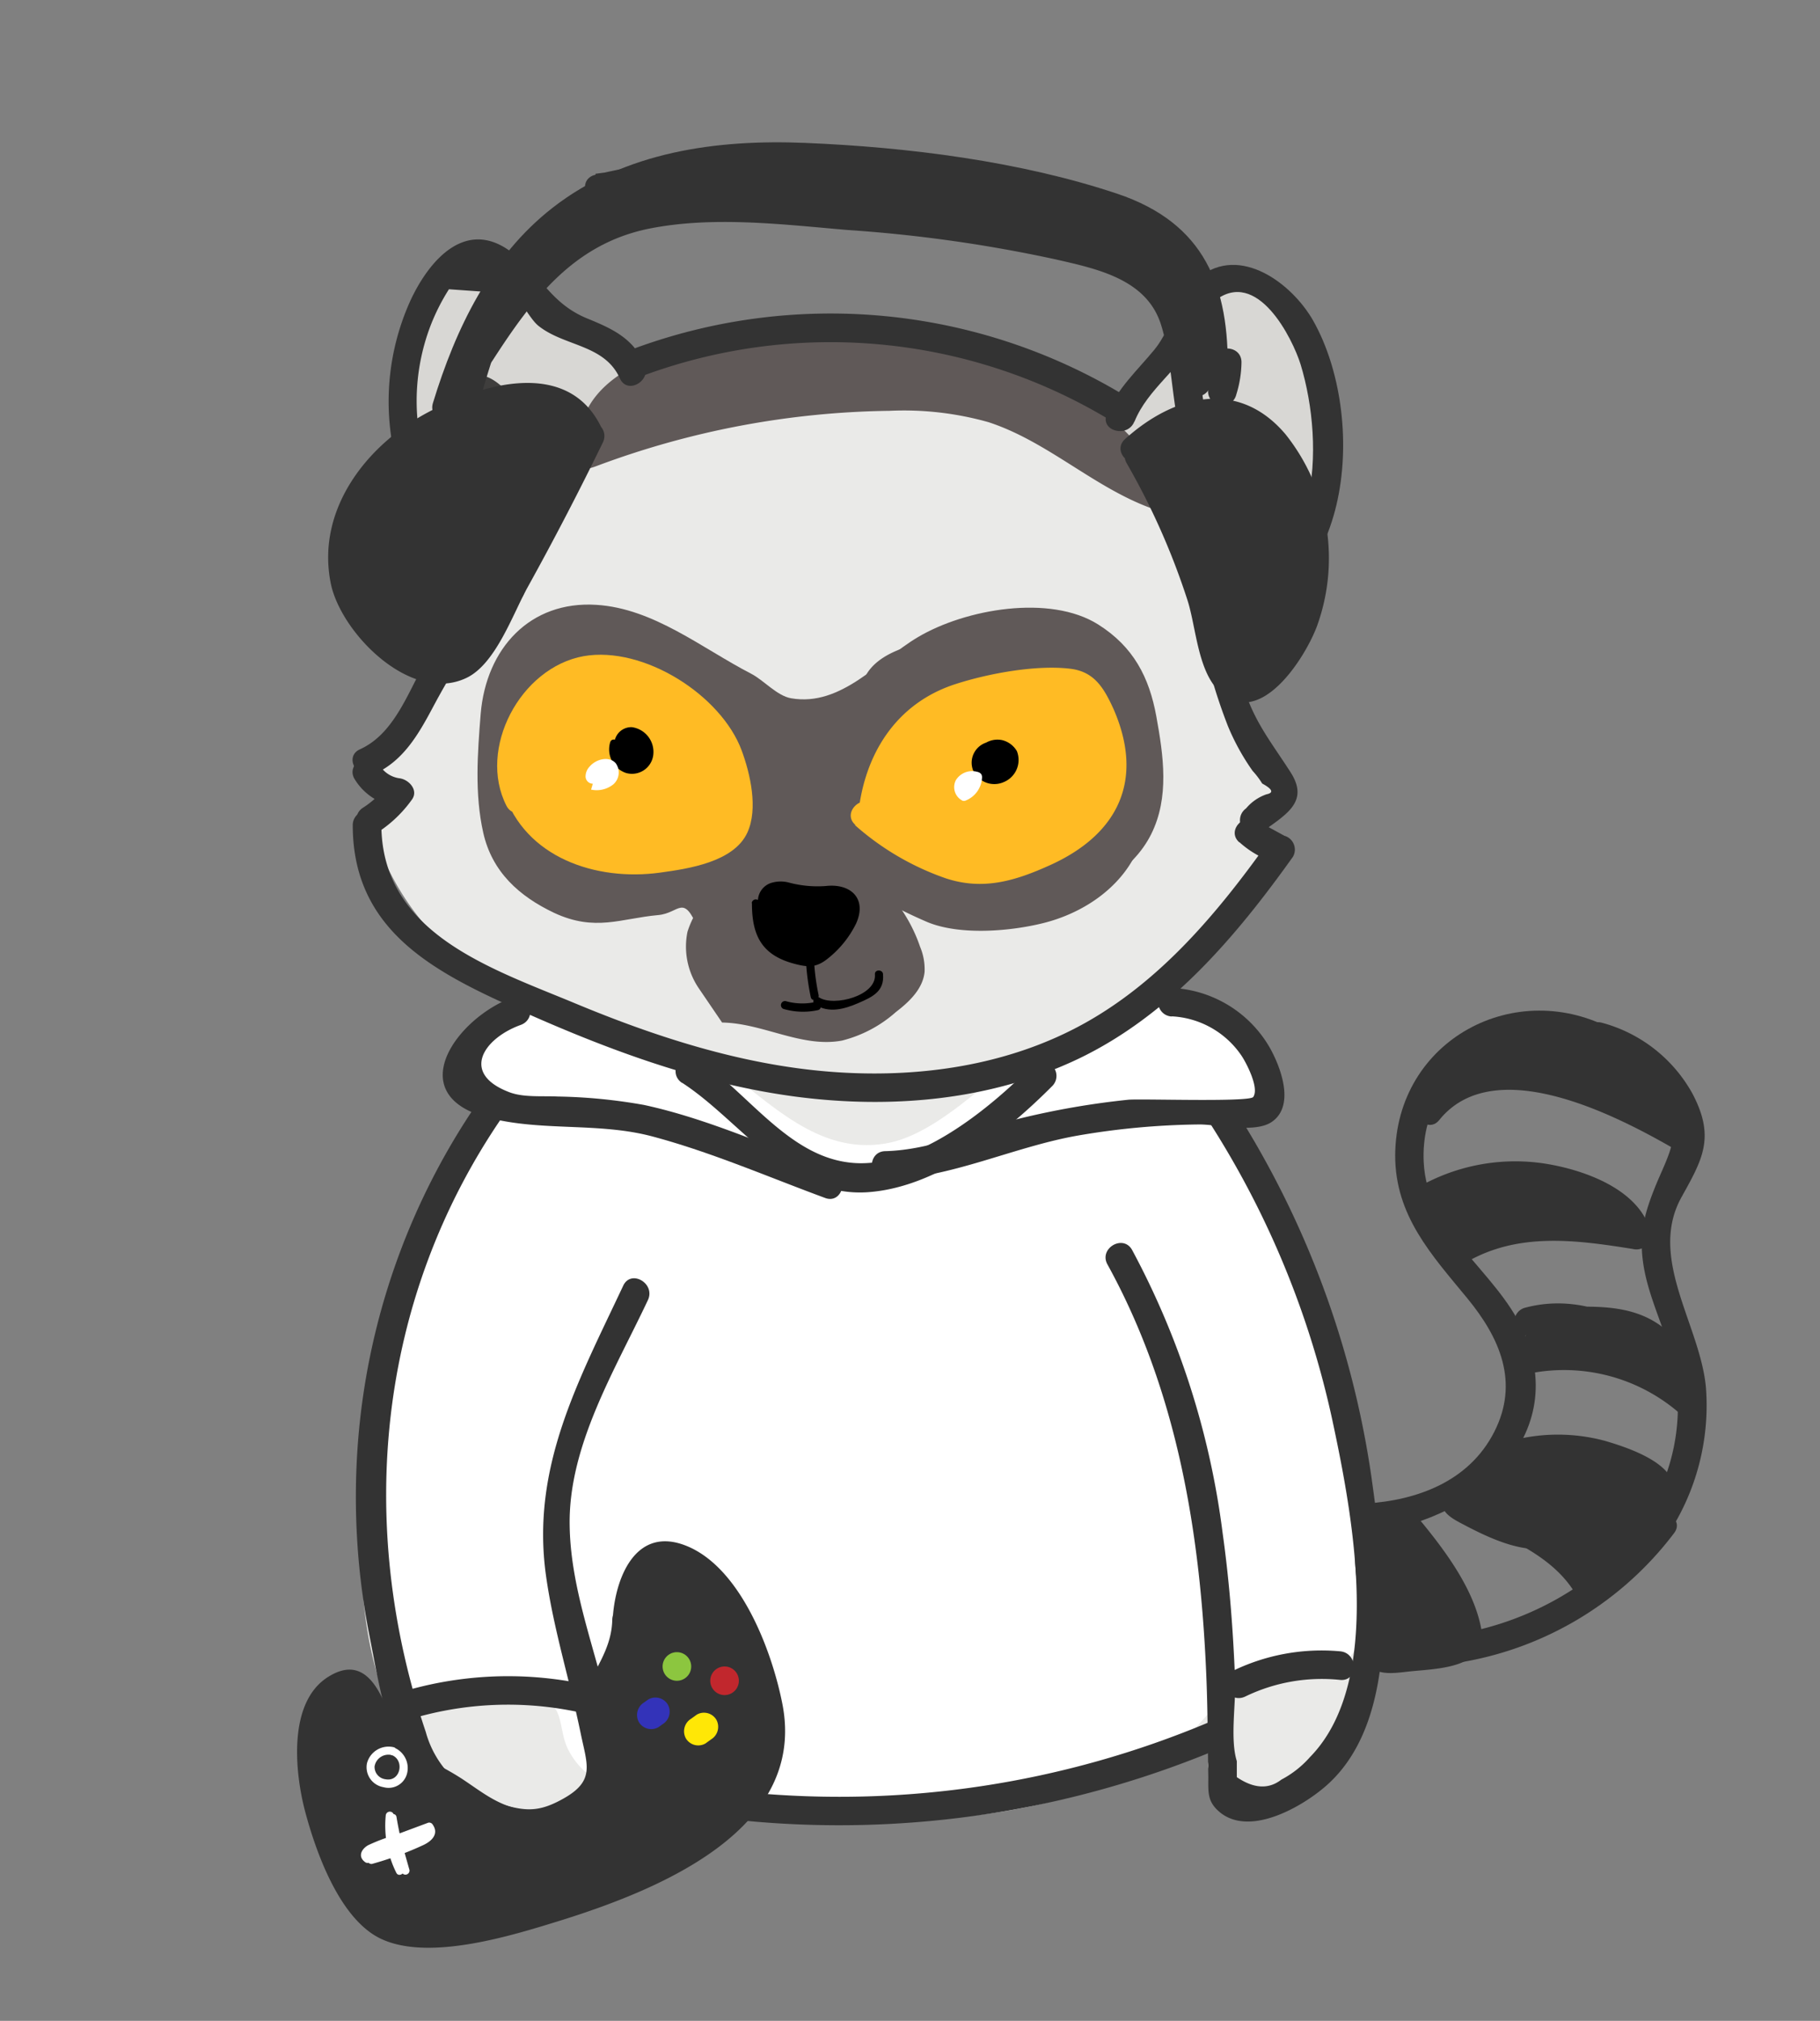 <svg id="Capa_1" data-name="Capa 1" xmlns="http://www.w3.org/2000/svg" viewBox="0 0 190.9 211.96"><rect x="0" y="0" width="190.9" height="211.96" fill="#808080" stroke="none"/><defs><style>.cls-1{fill:#eaeae8;}.cls-2{fill:#fff;}.cls-3{fill:#d8d7d4;}.cls-4{fill:#3f3e3d;}.cls-5{fill:#605958;}.cls-6{fill:#ffbb24;}.cls-7{fill:#333;}.cls-8{fill:#3333b9;}.cls-9{fill:#ffe706;}.cls-10{fill:#8cc63f;}.cls-11{fill:#c1272d;}</style></defs><title>stikersanimations</title><path class="cls-1" d="M63.33,188.1a10.37,10.37,0,0,1-10.06,2.73,16.4,16.4,0,0,1-8.8-6.16c-5.86-7.6-6.47-18-5.68-27.54a119.12,119.12,0,0,1,4.39-23.58C46,124,50.63,114.11,59.51,109.68a7.89,7.89,0,0,1,3.07-1,10.64,10.64,0,0,1,4.53,1.22,54.59,54.59,0,0,0,37,1.74c5-1.56,10.31-3.87,15.27-2.15,4.26,1.47,7,5.55,9.21,9.48a112.88,112.88,0,0,1,14.62,48.35c.24,4.1.22,8.3-1.11,12.18S137.9,187,134,188.22a6.05,6.05,0,0,1-5.07-.35c-1.47-.95-2.2-3.13-1.17-4.55a6.59,6.59,0,0,0-4,0l-15.28,3.29a107.85,107.85,0,0,1-17.11,2.73c-9.18.47-18.3-1.41-27.3-3.28"/><path class="cls-1" d="M63,187.8c-9.19,8.67-19.68-3-22.4-11.63-2.19-7-1.93-14.6-1.14-21.79,1.56-14.24,4.84-34.14,17.7-42.83C63.8,107.06,73,113,80.26,114a55.24,55.24,0,0,0,19.8-.78c9.27-2.08,18.65-7.51,25.72,2.15,4.58,6.26,7.83,14.08,10.48,21.31a109.44,109.44,0,0,1,6.06,25.45c.51,4.61.92,9.37.13,14A17.83,17.83,0,0,1,139.9,183a12.59,12.59,0,0,1-2.67,2.86,5.42,5.42,0,0,1-2.18,1.37q-3.91,2.49-6.9-3.82a.43.43,0,0,0-.3-.52c-3.56-.82-7.41.71-10.89,1.46-5.69,1.22-11.37,2.59-17.11,3.56-12.17,2-23.72.22-35.68-2.26-.53-.11-.76.71-.23.82,13.19,2.74,25.61,4.33,39,1.74,3.17-.61,6.33-1.33,9.49-2,3.5-.75,7.89-2.52,11.46-2.47,6.39.1,1.54.24,3.15,2.23,1.2,1.48,1.48,2.54,3.6,2.92,8.7,1.57,12.75-9.68,13.08-16.26.63-12.67-2.74-26.13-7.24-37.86a119.9,119.9,0,0,0-7.1-15.22c-2.3-4.14-5.08-8.72-9.79-10.4s-9.47.17-13.92,1.57a57.4,57.4,0,0,1-21.93,2.78,54.15,54.15,0,0,1-10-1.75c-3.13-.86-6.29-2.81-9.47-3.31-3.76-.59-7.17,1.81-9.88,4.19C46,120,42.72,131.95,40.52,142.4c-2.47,11.74-4.5,25.65.41,37,3.65,8.47,14.29,16.89,22.7,9,.4-.38-.2-1-.6-.6Z"/><path class="cls-2" d="M53.13,106.95a9.14,9.14,0,0,0-3.07,3,3.18,3.18,0,0,0,.65,4c.62.43,1.51.61,1.79,1.31a2.16,2.16,0,0,1-.39,1.77c-4.46,8-9.37,16-10.94,25-.95,5.43-.63,11-.24,16.5s.84,11.09,1.35,16.62a2.88,2.88,0,0,0,.93,2.26,2.79,2.79,0,0,0,1.85.22l11.14-1.25a4.2,4.2,0,0,1,2.12.12c1.86.79,1.66,3.45,2.22,5.4,1.19,4.12,6.24,5.4,10.45,6,16.59,2.16,34.4,3.46,49.14-4.53A16.62,16.62,0,0,0,125,179.7c.69-.81,1.26-1.73,2-2.49,3-2.94,7.68-2.53,11.77-3.27a3,3,0,0,0,1.8-.82,3.23,3.23,0,0,0,.56-1.88,84.77,84.77,0,0,0-12.4-51.09c-.41-.66-.85-1.48-.5-2.18.26-.52.86-.75,1.33-1.09a4,4,0,0,0,1.18-4.39,10.17,10.17,0,0,0-2.66-4c-1.55-1.61-3.33-3.18-5.51-3.62a9.83,9.83,0,0,0-6.41,1.39c-4.74,2.53-8.45,6.61-12.65,10s-9.42,6.14-14.71,5.27c-5.48-.9-9.56-5.38-14.11-8.59a34.23,34.23,0,0,0-21.39-6.2"/><path class="cls-2" d="M52.37,105.65c-2.69,2-5.37,4.7-3.66,8.28.25.53,1,.85,1.24,1.32.92,1.92.33,2-.82,4-1.69,3-3.38,6-4.87,9.1-6.16,12.88-5.28,25.51-4.13,39.37.28,3.35-.66,10.19,3.57,11.36,2.44.67,6.29-.55,8.78-.83.91-.1,3-.62,3.71-.42,3.14.85,2.31,3.42,3.36,5.58,1.79,3.69,6,5,9.75,5.66a134.74,134.74,0,0,0,18.52,1.8c11.75.44,25.81-.66,35.66-7.89,2.72-2,4.08-5.1,7.37-6.36,2.65-1,5.64-.46,8.31-1.28,4.25-1.3,3.65-5.44,3.72-9.31a86.82,86.82,0,0,0-8-37.58q-1.08-2.35-2.3-4.62c-.46-.86-2.62-3.56-2.59-4.47.05-1.39,1.19-1.86,1.78-3,2.22-4.17-1.8-8.72-5-11.05-11.76-8.68-23.13,12.68-33.74,14.6-8.4,1.52-13.88-6.34-20.41-10.06a36.77,36.77,0,0,0-19.41-4.66c-1.93.05-1.93,3.05,0,3A33.74,33.74,0,0,1,71.2,112.5c4.48,2.56,8,6.57,12.64,8.9,8,4,15.71.16,22-5.1,4.48-3.76,9.8-10.45,16.15-9.46,4.37.68,8.27,4.59,6.09,9.24-.7,1.49-1.54,1-1.36,3,.1,1.22,1.05,2.27,1.63,3.3,1.41,2.51,2.8,5,4,7.62a84.17,84.17,0,0,1,5.79,17.61,82.43,82.43,0,0,1,1.77,17.59,19.93,19.93,0,0,1-.13,4.31c-.62,2.53-1.28,3-3.78,3.29a27.63,27.63,0,0,0-6.54,1.2c-4.16,1.58-6.15,5.84-10.05,8a49.07,49.07,0,0,1-18.13,5.46,90.19,90.19,0,0,1-15.11.35c-5.8-.3-12.38-.46-18-2-3.27-.91-5.32-2.31-6.43-5.55-.49-1.41-.32-3-1.45-4.15-2.64-2.72-8.3-.77-11.49-.41-.13,0-3.34.64-3.71.42-1.88-1.1-1.61-4.64-1.77-6.52-.32-3.69-.61-7.39-.86-11.09-.48-7.12-.73-14.17,1.4-21.07,1.9-6.17,5.17-11.81,8.32-17.4.75-1.33,2.22-3.08,1.85-4.77-.54-2.55-5.49-3-.12-7,1.53-1.14,0-3.75-1.51-2.59Z"/><path class="cls-3" d="M70,42.78a10.84,10.84,0,0,0-1.49-4.06c-2.7-3.76-9-2.91-12-6.43-1.49-1.74-2-4.44-4.13-5.37a4.35,4.35,0,0,0-4.38.82,9.94,9.94,0,0,0-2.62,3.83,29.49,29.49,0,0,0-2.14,16.21C44.2,54.26,48.3,61,54.77,62"/><path class="cls-3" d="M70.42,42.67C69.8,40.05,69,38,66.62,36.54c-3.49-2.13-7.77-1.81-10.46-5.4-1.43-1.91-1.85-4.21-4.46-4.77-2.08-.44-3.89.7-5.18,2.27-7.7,9.39-5.27,30.87,8.13,33.76.53.12.76-.7.23-.82-5.67-1.22-9.19-6-10.7-11.32-1.46-5.18-1.69-13.83,1.59-18.46q.66-3.14,4.56-1.85,3.26-2.19,4.22.08c.59.44,1.07,1.92,1.55,2.47a8.53,8.53,0,0,0,2.41,1.85C63.28,37,68,36.29,69.6,42.9c.13.53.95.31.82-.23Z"/><path class="cls-3" d="M114.2,47.28c2-5.37,7.68-8.15,9.8-13.38a10.62,10.62,0,0,1,1.59-3.3,5.34,5.34,0,0,1,5.89-1,10.13,10.13,0,0,1,4.36,4.15,25,25,0,0,1,2.5,21.15A12.73,12.73,0,0,1,134,61.45a14.51,14.51,0,0,1-7.34,2.22"/><path class="cls-3" d="M114.57,47.5c1.74-3.94,5-6.44,7.59-9.75,3.3-4.21,5.27-13.41,12.41-4.92,3.38,4,4.85,10,4.6,15.12-.39,8-4,14.39-12.51,15.3-.54.06-.54.91,0,.85,6.76-.72,10.77-3.92,12.55-10.58a25.27,25.27,0,0,0-3-20c-2.2-3.37-7.22-7.14-10.91-3.26A7.78,7.78,0,0,0,124,32.64a25.07,25.07,0,0,1-4.3,6.6c-2.29,2.53-4.48,4.67-5.88,7.84-.22.5.51.93.73.43Z"/><path class="cls-1" d="M59.86,47.46c7.81-9.9,21.93-13.11,34.62-11.74a42.7,42.7,0,0,1,9.71,2.08c11.32,4,19.64,14.45,22.33,26,1.52,6.51,2.56,14.22,7.91,18.83-.32,1.17-2.29,1.12-2.71,2.25-.36,1,.67,1.9.7,2.92s-1,1.85-1.69,2.71A10.38,10.38,0,0,0,129.45,93c-6.15,14.94-21.85,21.4-37.18,20.91-9.36-.3-18.5-2.81-27.35-5.79C55.7,105,45.89,101,41.46,91.8l-1.6-3.34a2.57,2.57,0,0,1-.35-2c.27-.65,1-1,1.62-1.3s1.24-1,1-1.66a1.82,1.82,0,0,0-.5-.72l-2.27-2.32c6.68-5.59,6.44-16.69,16.22-19.27"/><path class="cls-1" d="M60.16,47.76c12.31-14.74,39-16.1,53.59-4,7.11,5.9,11,13.91,13,22.77a54.62,54.62,0,0,0,2.7,9.53c.73,1.72,1.93,3.11,2.73,4.75.14.28.93.81,1,1.12.41,2.75-.58.69-1.14,1.95-.94,2.11-.56,3.66-1.55,6.3a38.26,38.26,0,0,1-6.38,10.9c-5.6,6.57-13.77,10.37-22.18,11.78-10.27,1.73-20.73-.25-30.6-3.17-8.66-2.56-18.44-5.4-25-11.94a20,20,0,0,1-4.42-6.16c-1-2.48-1.78-2.36-.43-6.11.11-.31.93-.47.94-.82.07-2-1.86-3.33-1.41-5.07.22-.84,1.92-2.42,2.4-3.2,1-1.6,1.78-3.31,2.63-5,2.27-4.46,4.75-8.23,9.78-9.81.52-.16.3-1-.23-.82-9.41,3-9.82,13.38-16.41,19.38a.43.43,0,0,0,0,.6c1.77,1.8.61,3.1.45,5,0,.27-.46.36-.46.68,0,2,1.06,3.78,2,5.58a27.29,27.29,0,0,0,10.68,11c11.4,6.71,26.44,10.68,39.55,11.3,10.63.5,21.78-2.18,30-9.25,4.47-3.87,6.56-8.56,9.52-13.51a13.33,13.33,0,0,0,2-3.86c.28-1.18-.43-2.16.5-3.56-.09.13,1.45-1.27,1.47-1.29a.43.43,0,0,0-.07-.52c-7.21-6.85-6.42-17.59-10.41-26.12a36.39,36.39,0,0,0-17.25-17.64c-15-7-36.64-4.37-47.51,8.64-.35.42.25,1,.6.6Z"/><path class="cls-4" d="M59.08,48.9l-6.55-7c-.78-.84-1.8-1.75-2.91-1.47-1.46.37-1.64,2.36-1.38,3.84a25.33,25.33,0,0,0,4,9.81c.59.87,1.55,1.81,2.53,1.43a2.49,2.49,0,0,0,1.07-1.06l3.55-5.37"/><path class="cls-4" d="M59.83,48.15c-2.17-2.32-4.24-4.82-6.55-7-1-1-2.14-2-3.66-1.78-3.1.49-2.63,4.42-2.11,6.61.72,3.06,2.43,9,5.62,10.36,3.43,1.49,5.73-4.57,7.14-6.71.76-1.14-1.08-2.21-1.84-1.07s-3.16,6.28-5,5.42c-1.59-.76-3-5.32-3.39-6.7a11.12,11.12,0,0,1-.86-3.67v-.68q2.29-1.29,3.39.6c2.11,1.47,4,4.26,5.73,6.13.94,1,2.44-.5,1.5-1.5Z"/><path class="cls-4" d="M122.4,51.25a16.47,16.47,0,0,0,4.35-7.71,8.24,8.24,0,0,1,3,9.11c-.48,1.43-1.75,2.88-3.22,2.55-2.13-.47-2-3.69-3.47-5.26"/><path class="cls-4" d="M123.15,52a18.64,18.64,0,0,0,4.63-8.18l-1.56.64c2.22,1.71,4.1,5.95,2.13,8.52-1.82,2.39-2.68-.14-3.25-1.53a8.43,8.43,0,0,0-1.31-2.26c-.87-1.06-2.36.45-1.5,1.5,1.23,1.5,1.18,3.84,2.85,5s3.74.32,4.84-1.25c2.71-3.86.72-9.23-2.69-11.85a1.07,1.07,0,0,0-1.56.64,16.36,16.36,0,0,1-4.08,7.24c-.95,1,.55,2.49,1.5,1.5Z"/><path class="cls-5" d="M73.27,103.62a7.78,7.78,0,0,1-1.16-5.89,9.82,9.82,0,0,1,2.3-3.85,15.19,15.19,0,0,1,4.46-3.73,11.55,11.55,0,0,1,10.77.56,16.21,16.21,0,0,1,6.87,8.6,6.09,6.09,0,0,1,.47,2.62c-.17,1.76-1.57,3.12-3,4.21a13.44,13.44,0,0,1-5.65,3c-4.2.8-8.31-1.83-12.59-1.89"/><path class="cls-5" d="M58.13,95.75c4.3,2,7,.58,10.9.23,2.29-.2,2.61-2.36,4.24,1.51,2.09,5,7.11,9,12.49,8.55,5.15-.44,9.93-6.36,7.65-11.44,2.6-.76,4.2.93,6.59,1.39,3.23.61,7.38-.47,10.51-1.29,4.17-1.09,8.32-3.36,10.24-7.21s1.29-8.21.54-12.34-2.41-7.32-6.1-9.65c-5.06-3.19-13.94-1.63-18.93,1.34-4.08,2.42-8,7.32-13.28,6.4-1.49-.26-2.86-1.89-4.2-2.58C73.63,68,68.56,63.81,62.55,63.44,55.6,63,51,68,50.42,74.86c-.33,4.14-.65,8.4.27,12.49S54.44,94,58.13,95.75Z"/><path class="cls-5" d="M87.89,91.08q.66-5.52,1.86-10.95a15.2,15.2,0,0,0,.64-4.44c-.11-1.62-.45-3.12.33-4.67.88-1.75,2.81-2.69,4.68-3.26,4.55-1.37,9.59-1.68,14.27-2.41a10,10,0,0,1,8.52,2.94c2.58,2.62,2.23,7.15,2.34,10.6s.21,7.26-1.3,10.48c-1.8,3.86-5.71,6.44-9.84,7.46-3.48.86-8.67,1.29-12.08-.1a53.24,53.24,0,0,1-9.49-5.27"/><path class="cls-5" d="M60.52,46.09c-.62.76-1.26,1.85-.67,2.64s1.79.5,2.7.16a90.66,90.66,0,0,1,30.74-5.8,32.63,32.63,0,0,1,10.39,1.19c6.14,2,11,6.79,17,9a1.38,1.38,0,0,0,1.05.09c.57-.27.52-1.1.33-1.71-1.64-5.27-6.38-9-11.26-11.55a52.52,52.52,0,0,0-40.54-3.28c-3.77,1.26-7.74,3.32-9.08,7.06"/><path class="cls-6" d="M54.28,82.68c.82,3.58,4.51,6.33,8.49,7.19a21.5,21.5,0,0,0,11.9-1.27,4.63,4.63,0,0,0,1.94-1.13,3.41,3.41,0,0,0,.7-1.92c.37-3.47-1-8.55-3.84-10.75A25,25,0,0,0,65,70.5c-3.42-1-5.89.16-8.19,2.73a13.56,13.56,0,0,0-3.06,4.95,6.49,6.49,0,0,0,.7,5.57"/><path class="cls-6" d="M52.83,83.08c2.24,6.89,9.7,9.36,16.38,8.45,3-.41,7.76-1.11,9.18-4.2,1.15-2.5.31-6.16-.59-8.6-2.15-5.83-10.3-11-16.57-9.91-6.68,1.2-11.15,9.74-8.11,15.69.88,1.72,3.47.2,2.59-1.51-1.83-3.59.31-7.49,3.12-9.71,2.39-1.9,4.55-1.69,7.25-.85,4.43,1.38,8.27,4.25,9.4,8.88.35,1.45.79,4.29-.51,5.54s-6,1.79-7.67,1.87c-4.73.23-10-1.54-11.58-6.44-.59-1.83-3.49-1-2.89.8Z"/><path class="cls-6" d="M90.73,85.48a25.81,25.81,0,0,0,8.85,5.2,10,10,0,0,0,3.54.69,10.66,10.66,0,0,0,3.25-.76c3.06-1.09,6.13-2.39,8.18-4.52,3.69-3.83,2.29-8.15.28-12.37-.87-1.83-1.82-2.27-3.83-2-2.83.31-5.72.48-8.52,1C96,74,91.91,78.82,91.49,85.44"/><path class="cls-6" d="M89.67,86.54a28.35,28.35,0,0,0,9.52,5.58c3.93,1.3,7.3.28,11-1.4,7.21-3.28,9.82-9,6.61-16.35-1-2.19-2-3.9-4.48-4.22-3.58-.45-8.62.48-12.06,1.59-6.26,2-9.6,7.36-10.24,13.68-.2,1.92,2.81,1.91,3,0,.45-4.41,2.53-8.32,6.67-10.26,3.11-1.46,11.3-3.53,13.88-.69,2.43,2.67,2.13,8,0,10.55-1.46,1.69-4,2.78-6,3.57-5.85,2.33-11.25-.35-15.72-4.18-1.46-1.25-3.59.86-2.12,2.12Z"/><path d="M64.39,78a2.24,2.24,0,0,0,.92,2.5,1.91,1.91,0,0,0,2.53-.56A2.12,2.12,0,0,0,68,78.14,2,2,0,0,0,66,76.7a1.34,1.34,0,0,0-1.1,1.86"/><path d="M64,77.86a2.61,2.61,0,0,0,1.65,3.21,2.25,2.25,0,0,0,2.86-1.8,2.62,2.62,0,0,0-2.24-3,1.78,1.78,0,0,0-1.68,2.5c.24.49,1,.06.73-.43-.46-.95.85-1.44,1.53-1a1.83,1.83,0,0,1,.63,2.37,1.48,1.48,0,0,1-1.82.47,1.79,1.79,0,0,1-.84-2.08c.13-.53-.69-.76-.82-.23Z"/><path d="M103.55,78.3a1.78,1.78,0,0,0-1.18,2.11,2,2,0,0,0,2,1.42,2.28,2.28,0,0,0,2-1.58,1.77,1.77,0,0,0,.07-.84A1.91,1.91,0,0,0,104.9,78c-.71-.16-.86.13-1.35.29"/><path d="M103.44,77.89a2.22,2.22,0,0,0-1.38,2.89,2.44,2.44,0,0,0,3.2,1.26,2.51,2.51,0,0,0,1.4-3.26,2.47,2.47,0,0,0-1.54-1.15,2.4,2.4,0,0,0-1.68.26c-.51.19-.29,1,.23.82s1.09-.45,1.73,0a1.44,1.44,0,0,1-.18,2.42,1.62,1.62,0,0,1-2.11-.22,1.35,1.35,0,0,1,.56-2.16c.51-.18.29-1-.23-.82Z"/><path class="cls-2" d="M62,82.82a2.8,2.8,0,0,0,2.33-.55,1.65,1.65,0,0,0,.25-2.22c-.69-.78-2.07-.44-2.74.36a1.51,1.51,0,0,0-.42,1.06.77.77,0,0,0,.76.73"/><path class="cls-2" d="M101.2,84A2.72,2.72,0,0,0,103,81.63a.68.68,0,0,0-.07-.42.67.67,0,0,0-.41-.25,2,2,0,0,0-2.26.87A1.59,1.59,0,0,0,101,84"/><path d="M79.3,94.75c0,1.45,0,3,.9,4.18a6.53,6.53,0,0,0,3.73,1.88,3,3,0,0,0,1.49.12,2.72,2.72,0,0,0,1-.61,13.75,13.75,0,0,0,2.34-2.55,4.89,4.89,0,0,0,1-2.12,2.17,2.17,0,0,0-.81-2.08c-1.09-.74-2.55,0-3.87,0-1.05,0-2-.59-3.09-.66s-2.32.75-2,1.76"/><path d="M78.87,94.75c0,3.33,1,5.39,4.35,6.31,1.43.39,2.33.48,3.52-.45a10.69,10.69,0,0,0,3.06-3.75c1.18-2.65-.61-4.22-3.17-3.93a11.65,11.65,0,0,1-3.92-.37,3.34,3.34,0,0,0-1.65,0,2,2,0,0,0-1.56,2.06c0,.55.87.55.85,0-.08-2,4.28-.67,5.37-.71a9.41,9.41,0,0,1,2-.27C90.81,94.28,88.8,97,88,98c-.51.66-1.47,2-2.27,2.26a4.94,4.94,0,0,1-2.9-.24c-2.58-.87-3.14-2.76-3.13-5.32a.43.43,0,0,0-.85,0Z"/><path d="M85,100.69a22.63,22.63,0,0,0,.5,3.78"/><path d="M84.53,100.69a25.18,25.18,0,0,0,.51,3.89c.11.54.93.31.82-.23a23.69,23.69,0,0,1-.48-3.66c0-.54-.88-.55-.85,0Z"/><path d="M85.67,105.5a6.58,6.58,0,0,1-3.38-.13"/><path d="M85.56,105.09A6.36,6.36,0,0,1,82.4,105a.43.43,0,0,0-.23.82,7.29,7.29,0,0,0,3.61.13c.54-.11.31-.93-.23-.82Z"/><path d="M85.51,105.38c1.45.92,3.06.46,4.54-.18s2.72-1.23,2.57-3c0-.54-.9-.55-.85,0,.19,2.24-4.3,3.4-5.83,2.43-.46-.29-.89.44-.43.73Z"/><path class="cls-7" d="M66.88,39.62a56.69,56.69,0,0,1,49.55,4.44,1.5,1.5,0,0,0,1.51-2.59,59.6,59.6,0,0,0-51.86-4.75c-1.79.68-1,3.58.8,2.89Z"/><path class="cls-7" d="M119,44.21c1.4-3.45,4.81-5.53,6.47-8.86.56-1.13.93-3,1.95-3.8,4.47-3.52,8.17,4,9,6.67,2.6,8.55,2.11,22.31-8.83,24.24-1.9.33-1.09,3.23.8,2.89,13.67-2.41,15-21.67,9.37-31.68-2.2-3.91-7.68-8.06-12-4.58-2.34,1.88-2.79,5.3-4.67,7.58s-3.83,4-5,6.75c-.73,1.79,2.18,2.57,2.89.8Z"/><path class="cls-7" d="M125.63,64.59a57.46,57.46,0,0,0,3.18,11.6,24.09,24.09,0,0,0,2.58,4.67,8.51,8.51,0,0,1,1,1.32q1.63.89.46,1.13a4.86,4.86,0,0,0-2.15,1.48c-1.54,1.13,0,3.73,1.51,2.59,2.62-1.92,5.17-3.23,3.17-6.36-1.79-2.81-3.59-5-4.71-8.25a69.48,69.48,0,0,1-2.18-9c-.37-1.89-3.27-1.09-2.89.8Z"/><path class="cls-7" d="M130,88.33a9.89,9.89,0,0,0,3.92,2.19l-.9-2.2c-5.23,7.34-11.19,14.48-19.16,18.95-8.14,4.56-17.71,5.87-26.91,5.13s-18.14-3.63-26.62-7.16C51.5,101.56,40.06,97.93,40,86.54a1.5,1.5,0,0,0-3,0c0,10.21,7.24,14.73,15.67,18.59,9.86,4.51,20.11,8.5,30.92,9.91,10,1.29,20.39.37,29.55-4,9.52-4.57,16.46-12.74,22.48-21.18a1.51,1.51,0,0,0-.9-2.2l-2.6-1.42c-1.45-1.26-3.58.85-2.12,2.12Z"/><path class="cls-7" d="M39.61,87.31a13.32,13.32,0,0,0,3.58-3.42c.75-1-.3-2.14-1.3-2.26a2.89,2.89,0,0,1-2.09-1.4c-1-1.64-3.61-.13-2.59,1.51a6.1,6.1,0,0,0,4.68,2.89l-1.3-2.26a9.4,9.4,0,0,1-2.5,2.34c-1.61,1-.11,3.64,1.51,2.59Z"/><path class="cls-7" d="M52.83,60.4a26.78,26.78,0,0,0-7.72,8.19c-2.13,3.37-3.47,8.24-7.35,10-1.76.79-.23,3.37,1.51,2.59,3-1.36,4.58-4.08,6.09-6.91,2.31-4.33,4.82-8.47,9-11.25,1.6-1.07.1-3.67-1.51-2.59Z"/><path class="cls-7" d="M53.71,59.87c-5.9-.05-8.28-8-9.41-12.71a22.12,22.12,0,0,1,.86-13,21.65,21.65,0,0,1,1.93-3.82l6.53.46c1,.55,1.91,2.61,2.85,3.37,2.73,2.19,6.93,1.93,8.55,5.52.79,1.76,3.38.23,2.59-1.51-1.23-2.71-3.36-3.69-6-4.77-3.77-1.54-4.8-4.38-7.68-6.74-4.88-4-8.85.46-10.9,4.9a25.64,25.64,0,0,0-.63,19.55c2,5.49,4.66,11.71,11.32,11.77a1.5,1.5,0,0,0,0-3Z"/><path class="cls-7" d="M169.34,108.08c-10.32-5.75-22.94,1-23,13.11,0,6.33,3.82,10.43,7.58,15,3.4,4.14,5.46,8.8,2.81,14s-8.08,7.17-13.47,7.51c-1.92.12-1.93,3.12,0,3,10.52-.66,21.74-9.63,16.49-21.16-2.88-6.33-10.08-10.2-10.42-17.69-.45-10,9.93-16,18.53-11.21,1.69.94,3.2-1.65,1.51-2.59Z"/><path class="cls-7" d="M167.3,110.22a12.33,12.33,0,0,1,6.94,4.87c2.34,3.48,1,5.54-.47,9-1.15,2.81-1.86,5-1.45,8.15.48,3.73,2.34,7.07,3.17,10.71a21.2,21.2,0,0,1-2.36,15.23c-.93,1.69,1.66,3.21,2.59,1.51a24.58,24.58,0,0,0,3.22-14.1c-.56-6.55-6.12-13.58-2.58-20,2.22-4,3.57-6.28,1.18-10.85a15.41,15.41,0,0,0-9.45-7.45c-1.85-.57-2.64,2.33-.8,2.89Z"/><path class="cls-7" d="M156.9,112c2-2,9.12,1.09,11,2.07a23.32,23.32,0,0,1,7.26,6.11l1.82-2.36c-7.44-4.28-21.28-11-28.13-2.47-1.2,1.49.91,3.63,2.12,2.12,5.7-7.07,18.37-.58,24.49,2.94,1.56.89,2.86-1.09,1.82-2.36a25.54,25.54,0,0,0-11.74-8.25c-3-1-8.2-2.51-10.78.07A1.5,1.5,0,0,0,156.9,112Z"/><path class="cls-7" d="M150,127.26a17.23,17.23,0,0,1,10-2.45c3,.19,9.33,1.56,10.28,5.12l1.85-1.85c-7.09-1.15-14.29-2-20.55,2.23l2.2.9a28.16,28.16,0,0,0-1.41-3.93l-2.05-.54,1.26,2.28a1.51,1.51,0,0,0,2.05.54l2.13-1.6-2.2-.9-.11,1.27a1.52,1.52,0,0,0,2.2,1.69,8.43,8.43,0,0,1,5.68-1.36v-3A7.09,7.09,0,0,1,158,125l-.4,2.95a27.74,27.74,0,0,1,10.31,1,1.5,1.5,0,0,0,.8-2.89c-3.82-1.23-10.34-3.63-14.34-1.81-1.61.73-3.31,3.16-1,4.23,1.74.8,3.27-1.79,1.51-2.59,3.91,1.79,8.84,1.72,13,3.06l.8-2.89c-3.71-.9-7.27-1.61-11.1-1.12a1.51,1.51,0,0,0-.4,2.95,12.54,12.54,0,0,0,4.05.75c2,.07,1.88-2.8,0-3a10,10,0,0,0-7.19,1.77l2.2,1.69a5.08,5.08,0,0,0,.11-2.87,1.51,1.51,0,0,0-2.2-.9L152,127l2.05.54-1.26-2.28a1.52,1.52,0,0,0-2.05-.54c-2.61,1.65-.68,5.05,0,7.31a1.51,1.51,0,0,0,2.2.9C158.6,129.14,165,130,171.27,131a1.52,1.52,0,0,0,1.85-1.85c-1.17-4.34-6.75-6.37-10.8-7.06a20.46,20.46,0,0,0-13.85,2.6,1.5,1.5,0,0,0,1.51,2.59Z"/><path class="cls-7" d="M161.27,142.91a14.37,14.37,0,0,1,12.85.16,1.51,1.51,0,0,0,1.82-2.36c-4-4.84-10-3.45-15.59-3.54l.4,2.95a11.8,11.8,0,0,1,8.24.95c2.08,1,6.59,3.17,6.48,5.88l2.56-1.06a21.71,21.71,0,0,0-18.69-4.66l.8,2.89a17.17,17.17,0,0,1,15.15,3.23c1.54,1.16,3-1.44,1.51-2.59a20,20,0,0,0-17.46-3.53c-1.87.5-1.08,3.31.8,2.89A18.47,18.47,0,0,1,175.9,148a1.52,1.52,0,0,0,2.56-1.06c.16-3.94-3.86-6.32-7-8-3.65-1.93-7.51-2.86-11.56-1.76a1.51,1.51,0,0,0,.4,2.95c4.65.08,10.07-1.44,13.47,2.66l1.82-2.36a17.59,17.59,0,0,0-15.87-.16c-1.74.84-.22,3.42,1.51,2.59Z"/><path class="cls-7" d="M158.42,154.29a16,16,0,0,1,10.32.14c2.28.85,4.72,2.29,1,3.38-1.67.49-3.44.73-5.14,1.07-2.48.51-4.18.71-6.58-.3l-2.69-1.16q-2.46-.82-.51-.49a2.73,2.73,0,0,0,2.67-.78,12.93,12.93,0,0,1,3.15-.7,12.24,12.24,0,0,1,6.28,1.16l.76-2.8a98,98,0,0,0-10.33.08,1.5,1.5,0,0,0,0,3c4,.52,9.21.46,12.93,2.07,1.75.75,3.28-1.82,1.51-2.59l-3.36-1.47-.36,2.74a4,4,0,0,1,2.67-.21l-.4-2.95q-6.95,1.11-13.93,1.95c-1.88.23-1.94,3.18,0,3a9.42,9.42,0,0,1,5.8,1.11l.36-2.74-4.08-.32c-1.75-.78-3.28,1.81-1.51,2.59a8.89,8.89,0,0,0,6.39.62,1.52,1.52,0,0,0,.36-2.74,12.09,12.09,0,0,0-7.31-1.52v3q7.39-.89,14.73-2.06c1.83-.29,1.1-2.75-.4-2.95a7.4,7.4,0,0,0-3.47.32c-1.11.35-1.61,2.19-.36,2.74l3.36,1.47,1.51-2.59c-4.38-1.89-9.76-1.87-14.44-2.48v3a98,98,0,0,1,10.33-.08c1.43.06,2.13-2.17.76-2.8-4.46-2-13.7-2.79-16.8,2.36-1,1.69,0,2.56,1.5,3.35,2.5,1.33,5.82,3,8.74,2.74,2.59-.26,15.64-1.64,13.56-7.08-.88-2.29-5-3.63-7.08-4.24a19,19,0,0,0-10.72.24c-1.84.56-1.06,3.45.8,2.89Z"/><path class="cls-7" d="M162.58,158.18l3.4,1-.36-2.74-2.47,1.43a1.53,1.53,0,0,0-.69,1.69,1.58,1.58,0,0,0,1.45,1.1,5.7,5.7,0,0,0,2.85-.37,1.55,1.55,0,0,0,1-1.85,1.51,1.51,0,0,0-1.85-1,3.82,3.82,0,0,1-2.05.26l.76,2.8,2.47-1.43a1.52,1.52,0,0,0-.36-2.74l-3.4-1a1.5,1.5,0,0,0-.8,2.89Z"/><path class="cls-7" d="M173,159.3a32,32,0,0,1-22.1,12.36c-1.9.2-1.92,3.21,0,3a35.32,35.32,0,0,0,24.69-13.85c1.18-1.53-1.43-3-2.59-1.51Z"/><path class="cls-7" d="M159.09,161.52a7.48,7.48,0,0,1,5.68,3.95,1.51,1.51,0,0,0,2.74-1.16l-.73-3.13L164,162.33l1.62,2.44a1.52,1.52,0,0,0,2.59,0l2.23-3.39-2.8-.76-.06,1.45c-.25,1.34,1.43,2.69,2.51,1.46l2.6-3-2.51-1.46a9.26,9.26,0,0,1-.85,2.28c-.69,1.42,1.19,3.21,2.36,1.82l2.58-3.09L172,158.3a6.17,6.17,0,0,1-1.35,1.79c-1.33,1.4.79,3.52,2.12,2.12a12.94,12.94,0,0,0,1.81-2.39c.84-1.42-1.24-3.16-2.36-1.82l-2.58,3.09L172,162.9a18.11,18.11,0,0,0,1.15-3,1.51,1.51,0,0,0-2.51-1.46l-2.6,3,2.51,1.46a7.21,7.21,0,0,0,.17-2.25,1.51,1.51,0,0,0-2.8-.76l-2.23,3.39h2.59l-1.62-2.44a1.51,1.51,0,0,0-2.74,1.16l.73,3.13,2.74-1.16a10.63,10.63,0,0,0-8.27-5.43c-1.91-.25-1.89,2.76,0,3Z"/><path class="cls-7" d="M174.29,114.16c-1.63-3.55-7-3.84-10.39-4.33-4.53-.67-8.84-.31-12.87,2-1.68.94-.17,3.54,1.51,2.59A15.91,15.91,0,0,1,162,112.6c2.21.2,8.56.58,9.7,3.08.8,1.75,3.39.23,2.59-1.51Z"/><path class="cls-7" d="M126.88,117.76A95.06,95.06,0,0,1,139.76,149c2.08,9.74,5.49,27.3-2.36,35.3a10.59,10.59,0,0,1-3,2.36q-2,1.55-4.67-.26v-1.68c-.72-2.31-.09-6-.18-8.47-.2-5.17-.59-10.34-1.31-15.46a85.26,85.26,0,0,0-9.49-29.68c-.93-1.69-3.52-.18-2.59,1.51,7.4,13.43,9.8,28.47,10.39,43.63.13,3.38.13,6.77.19,10.15,0,1.54-.11,2.5,1.07,3.56,3.19,2.86,8.91-.54,11.34-2.7,8.16-7.23,6-23,4.7-32.34a97.69,97.69,0,0,0-14.37-38.63c-1-1.62-3.63-.12-2.59,1.51Z"/><path class="cls-7" d="M147.48,160.06a35.17,35.17,0,0,1,6.17,10.4,1.7,1.7,0,0,1-1.49,2.71,51.89,51.89,0,0,1-6.48.82,1.19,1.19,0,0,1-1.44-1.37c-.42-2.94-.15-5.94-.54-8.88a5,5,0,0,1,0-2.26,1.49,1.49,0,0,1,1.75-1.06"/><path class="cls-7" d="M146.42,161.12a35.67,35.67,0,0,1,4,5.85,12.11,12.11,0,0,1,1.51,3.2c.31,1.81-.67,1.68-2.31,1.92-.17,0-3.58.74-3.94.4s-.19-3.18-.21-3.81-.54-6.77,0-6.76a1.5,1.5,0,0,0,0-3c-4.68,0-3.11,5.83-3,8.77.06,1.93-.28,4.68.69,6.44s3,1.36,4.72,1.18c2.93-.31,8.3-.31,7.46-4.61s-4.08-8.48-6.76-11.7c-1.24-1.48-3.35.65-2.12,2.12Z"/><path class="cls-7" d="M152.52,158.3c4.33,2.77,9.92,4.21,12.72,8.84a1.52,1.52,0,0,0,2.74-.36c.13-.7,1.25-6.18.75-6.43a1.51,1.51,0,0,0,1.82-2.36,6.19,6.19,0,0,0-1.66-1.3l-1.16,2.74c1.58.27,3.06-.38,2.62-2.24s-3.34-1.08-2.89.8l.06.28.39-1.46-.22.23,1.46-.39-.62-.11c-1.6-.27-2.71,1.83-1.16,2.74l1.06.83,1.82-2.36c-5-2.49-4.66,5.6-5.16,8.22l2.74-.36c-3.15-5.2-8.93-6.8-13.8-9.91-1.63-1-3.14,1.55-1.51,2.59Z"/><path class="cls-7" d="M165.4,109.1a4,4,0,0,1-1.19-.56l-.76,2.8a4.67,4.67,0,0,1,3.5,1.26c1.41,1.32,3.53-.8,2.12-2.12a7.72,7.72,0,0,0-5.62-2.14,1.51,1.51,0,0,0-.76,2.8,6.71,6.71,0,0,0,1.91.86,1.5,1.5,0,0,0,.8-2.89Z"/><path class="cls-7" d="M78.46,191a103,103,0,0,0,49.81-7.75c1.77-.75.24-3.33-1.51-2.59A100,100,0,0,1,78.46,188c-1.92-.18-1.91,2.83,0,3Z"/><path class="cls-7" d="M71.55,113.57c6.17,4,11.12,12,19.41,11.48,7.33-.48,14.47-6.17,19.45-11.18a1.5,1.5,0,0,0-2.12-2.12c-4.58,4.61-12.48,11.18-19.46,10.15C82.45,121,78.21,114.35,73.06,111c-1.62-1.06-3.12,1.53-1.51,2.59Z"/><path class="cls-7" d="M122.9,106.6a9.41,9.41,0,0,1,7.35,4.17c.48.73,1.86,3.35,1.2,4.29-.4.56-11.85.16-13.13.29a84.43,84.43,0,0,0-11.49,2c-4.64,1.15-9.1,3.26-13.94,3.39-1.93,0-1.93,3,0,3,6.88-.18,13.47-3.48,20.25-4.65a79.22,79.22,0,0,1,12.68-1.15c1.89,0,5.75.92,7.52-.23,2.56-1.67,1-5.8-.18-7.87a12.52,12.52,0,0,0-10.26-6.22c-1.93-.14-1.92,2.86,0,3Z"/><path class="cls-7" d="M53.83,104.59c-5.92,2.14-11.75,10.2-2.73,12.61,5.65,1.51,11.65.48,17.34,2,6.15,1.64,12.14,4.25,18.11,6.45,1.81.67,2.6-2.23.8-2.89-6.47-2.38-13-5.39-19.77-6.86a56.5,56.5,0,0,0-9.1-.89c-1.6-.08-3.55.12-5.05-.45-5.16-1.95-2.74-5.64,1.19-7.06,1.8-.65,1-3.55-.8-2.89Z"/><path class="cls-7" d="M42.31,180.54a35.42,35.42,0,0,1,18.19-1c1.88.38,2.69-2.51.8-2.89a38.61,38.61,0,0,0-19.78,1c-1.83.59-1,3.49.8,2.89Z"/><path class="cls-7" d="M130.62,177.94a18.41,18.41,0,0,1,9.95-1.74c1.92.18,1.91-2.82,0-3a21.35,21.35,0,0,0-11.46,2.15c-1.74.84-.22,3.43,1.51,2.59Z"/><path class="cls-7" d="M127.23,38a8.86,8.86,0,0,1-.45,2.6,1.5,1.5,0,1,0,2.89.8,11.79,11.79,0,0,0,.55-3.4c0-1.93-3-1.93-3,0Z"/><path class="cls-7" d="M62,45.68Q56.45,57,50,67.9a4.7,4.7,0,0,1-1.53,1.8,4.26,4.26,0,0,1-3.3,0,13.44,13.44,0,0,1-7.44-5c-2.79-4.08-2.17-9.85.59-13.95s7.3-6.71,12-8.26a13.77,13.77,0,0,1,6.42-.86,6.13,6.13,0,0,1,5,3.77"/><path class="cls-7" d="M60.66,44.92c-2.24,4.59-4.57,9.13-7,13.6a54.69,54.69,0,0,1-4,7.06c-2.54,3.31-5.77,3-8.87.14C27.35,53.45,55.41,36.12,60.42,46.21c.86,1.73,3.45.21,2.59-1.51-3.57-7.18-12.64-4.4-18.22-1.4-6.4,3.44-11.61,10.18-10.11,17.82,1,5.19,8.37,12.75,14.21,10,3.1-1.44,4.91-6.75,6.45-9.52,2.77-5,5.39-10.05,7.89-15.18.84-1.73-1.74-3.25-2.59-1.51Z"/><path class="cls-7" d="M48.3,43.07c2-6.45,4.77-12.79,9.8-17.47,6.68-6.21,15.69-7.82,24.53-7.66,9.16.17,18.25,1.87,27.21,3.66,3.67.73,7.58,1.5,10.77,3.56,5,3.23,5.27,8.6,5.16,14,0,1.93,3,1.93,3,0,.2-9.14-2.41-15.76-11.58-18.84-10.15-3.4-22-4.89-32.71-5.33-9.31-.39-18.94.91-26.49,6.78-6.57,5.11-10.2,12.71-12.58,20.5-.57,1.85,2.33,2.64,2.89.8Z"/><path class="cls-7" d="M119.44,47.76a73.19,73.19,0,0,1,8.15,20.66c.39,1.71,1.22,3.86,3,3.8a3.15,3.15,0,0,0,1.65-.69,13.27,13.27,0,0,0,4.49-6.25,19.57,19.57,0,0,0-2.52-18.12,10.07,10.07,0,0,0-3.94-3.42c-3.8-1.65-8.24.49-11.18,3.41"/><path class="cls-7" d="M118.14,48.52A75.14,75.14,0,0,1,124.57,63c.88,2.78,1.06,7.26,3.24,9.43,4.25,4.24,9.1-3.42,10.34-6.79a20.86,20.86,0,0,0-3.32-20.1c-4.93-5.82-11.65-4.15-16.82.51-1.44,1.29.69,3.41,2.12,2.12,3.16-2.85,7.18-5,11.24-2,2,1.55,3.46,4.6,4.19,7a18.28,18.28,0,0,1,.54,8.62c-.35,2-1.62,6.7-3.76,7.64-3.71,1.64-3.6-2.79-4.15-4.77q-.92-3.3-2.14-6.52A81.65,81.65,0,0,0,120.73,47a1.5,1.5,0,0,0-2.59,1.51Z"/><path class="cls-7" d="M126.31,42.6c-1.16-6.83-.95-13-8-16.11-8.39-3.7-18.53-4.32-27.57-5.18-8.29-.79-17.67-2.12-25.81.37C57.52,24,53.12,30,49.07,36.31c-1.05,1.63,1.54,3.13,2.59,1.51C55.8,31.41,60.12,25.63,68,24c6.73-1.37,14.09-.46,20.86.12a150.07,150.07,0,0,1,21.75,3.06c4.38,1,9.64,2.06,11.16,6.85.93,2.91,1.1,6.34,1.61,9.36.32,1.9,3.21,1.09,2.89-.8Z"/><path class="cls-7" d="M49.82,43.81C51.76,37,53.73,29,60.16,25c5-3.1,11.32-3.75,17.11-3.76A96.12,96.12,0,0,1,98,23.63c6.52,1.43,12.79,3.69,19.51,4a1.51,1.51,0,0,0,.4-2.95C99.7,20,81.32,15.61,62.45,18.23l.8,2.89c9.89-2.4,20-2.2,30-.48,4.45.77,8.85,1.81,13.22,3,1.32.35,16,4.21,14.85,5.82l2.36-.3-1.13-1c-1.45-1.24-3.5.73-2.12,2.12a15.91,15.91,0,0,0,3.17,2.51,1.52,1.52,0,0,0,2.2-.9l.6-1.53-2.95-.4L124,40.09a1.5,1.5,0,0,0,3,0,38.59,38.59,0,0,0,0-8h-3a29.68,29.68,0,0,1,.08,5.62c-.15,1.93,2.85,1.92,3,0a29.68,29.68,0,0,0-.08-5.62c-.2-1.9-3.19-1.93-3,0a38.59,38.59,0,0,1,0,8h3L126.41,30a1.51,1.51,0,0,0-2.95-.4l-.6,1.53,2.2-.9a8.56,8.56,0,0,1-2.56-2l-2.12,2.12,1.13,1a1.53,1.53,0,0,0,2.36-.3c1.81-2.62.12-4.85-2.41-6.06-5.91-2.83-13.52-4.1-19.87-5.59-12.89-3-26.15-4.23-39.14-1.07-1.93.47-1.05,3.15.8,2.89,18.26-2.53,36.26,1.94,53.84,6.47l.4-2.95c-8.92-.42-17.49-4-26.32-5.28-6.83-1-13.89-1.58-20.76-.69-5.27.69-10.73,2.28-14.74,5.95-5.05,4.62-6.93,12.05-8.73,18.4a1.5,1.5,0,0,0,2.89.8Z"/><path class="cls-7" d="M65.73,169.88c0-2.56.52-5.69,2.92-6.57s4.79,1.15,6.31,3.18a31.92,31.92,0,0,1,5.5,11.86c.66,2.87.89,6-.52,8.63a13.48,13.48,0,0,1-4.12,4.21A59.55,59.55,0,0,1,44.7,202.46a7.93,7.93,0,0,1-4.35-.6,8,8,0,0,1-2.74-3.07c-3.46-5.7-6.19-12.55-4.25-18.93.51-1.67,1.8-3.51,3.52-3.24,2.43.38,2.38,3.85,3.08,5.61,1.24,3.09,5.22,3.78,7.78,5.64a24.66,24.66,0,0,0,3.87,2.62,14.1,14.1,0,0,0,5.69,1.07c1.78,0,3.75-.11,5-1.37s1.43-3.51,1.06-5.37-1.13-3.68-1.15-5.58,1.59-2.56,2.49-4S65.72,171.63,65.73,169.88Z"/><path class="cls-7" d="M67.23,169.88q-.42-4.08,5.66-3.53l1.72,2.23a30.07,30.07,0,0,1,2.41,4.3c1.72,3.73,3.68,9.38,1.62,13.33-2.86,5.49-12.54,9.38-18,11.36A58.68,58.68,0,0,1,51,200.2a25.46,25.46,0,0,1-6.26.76c-2.86-.27-5-2-6.65-4.37a23.11,23.11,0,0,1-3.69-10.45c-.23-2.15-1-6,1.92-6.11,2.32-.11,1.39.27,2.1,2.17,1.47,4,5.34,4.85,8.61,7,4.06,2.63,8.11,5,13.23,3.66,3.95-1,5.2-4.19,4.67-8-.14-1-.73-2.17-.76-3.17C64,179.4,65.27,177.79,66,176a15.71,15.71,0,0,0,1.22-6.08c0-1.93-3-1.93-3,0-.06,2.37-1.14,4.14-2.16,6.09a9.46,9.46,0,0,0-1.16,2.24,6.7,6.7,0,0,0,0,2.64c.43,3.26,2,4.52-.53,7.29-2,2.18-3,2.2-5.75,1.62-2.53-.53-4.07-1.84-6.11-3.19-3.14-2.07-6.1-2.7-7.59-6.56-1.11-2.89-2.74-6.54-6.51-4.16-4.24,2.67-3.49,10-2.4,14.13,1.15,4.31,3.63,11.28,7.94,13.33,5.15,2.44,14.08-.44,19.12-2,10.3-3.25,25.53-9.53,23-22.6-1.08-5.52-4.32-14.23-10-16.58-5.47-2.26-7.61,3.49-7.81,7.79C64.15,171.81,67.15,171.81,67.23,169.88Z"/><path class="cls-8" d="M68,178.25l-.45.32a1.54,1.54,0,0,0-.54,2.05,1.51,1.51,0,0,0,2.05.54l.45-.32a1.54,1.54,0,0,0,.54-2.05,1.51,1.51,0,0,0-2.05-.54Z"/><path class="cls-9" d="M73.09,179.84l-.61.44a1.54,1.54,0,0,0-.54,2.05,1.51,1.51,0,0,0,2.05.54l.61-.44a1.54,1.54,0,0,0,.54-2.05,1.51,1.51,0,0,0-2.05-.54Z"/><path class="cls-10" d="M71,176.29a1.5,1.5,0,0,0,0-3,1.5,1.5,0,0,0,0,3Z"/><path class="cls-11" d="M76,177.79a1.5,1.5,0,0,0,0-3,1.5,1.5,0,0,0,0,3Z"/><path class="cls-7" d="M50.18,115.54a73,73,0,0,0-12.68,36.38,75,75,0,0,0,1.24,19.58c1,5,1.94,11.57,5.19,15.64,5.1,6.38,21.63,9.71,20.73-2.49-.62-8.39-4.83-16.2-4.91-24.8-.08-8.32,4.78-16.19,8.21-23.49.82-1.74-1.77-3.26-2.59-1.51-4.7,10-9.69,19.05-8.1,30.41.79,5.64,2.5,11,3.65,16.6.68,3.28,1.51,4.91-1.81,6.78-2.71,1.53-4.15,1.34-7.07.42a10.57,10.57,0,0,1-7.38-7.4c-7.36-21.84-5.11-45.42,8.09-64.59,1.1-1.59-1.5-3.1-2.59-1.51Z"/><path class="cls-2" d="M40.79,190.82a39.29,39.29,0,0,0,1.34,5.55.43.43,0,0,0,.82-.23l-1.65-5.82a.43.43,0,0,0-.84.11,11.07,11.07,0,0,0,1.11,6c.24.49,1,.06.73-.43a10.24,10.24,0,0,1-1-5.57l-.84.11,1.65,5.82.82-.23a39.29,39.29,0,0,1-1.34-5.55c-.09-.54-.91-.31-.82.23Z"/><path class="cls-2" d="M39.17,195.15c1.89-.53,5-1.27,6.16-3,.19-.3-.13-.76-.48-.62l-4.64,1.78c-.9.35-1.69.63-2.07,1.57l.62-.25c-.15-.1,1.21-.68,1.38-.74l1.75-.65,3.24-1.2-.48-.2c.66,1-5.19,2.64-5.86,2.84a.43.43,0,0,0,.23.82,35,35,0,0,0,5.43-2c.87-.42,1.6-1.17.94-2.12a.43.43,0,0,0-.48-.2l-3.49,1.3a19,19,0,0,0-2.81,1.06c-.75.43-1.1,1.24-.27,1.8a.43.43,0,0,0,.62-.25c.36-.9,2.29-1.29,3.1-1.6l3-1.15-.48-.62c-.58.92-2,1.37-3,1.76a25.43,25.43,0,0,1-2.66.89.43.43,0,0,0,.23.82Z"/><path class="cls-2" d="M41.11,184.09c1.36.55.89,2.83-.67,2.53a1.3,1.3,0,0,1-1.15-1.35,1.47,1.47,0,0,1,1.82-1.18.43.43,0,0,0,.23-.82,2.34,2.34,0,0,0-2.85,1.68,2.12,2.12,0,0,0,1.73,2.5A2,2,0,0,0,42.7,186a2.33,2.33,0,0,0-1.36-2.7c-.51-.21-.73.62-.23.82Z"/></svg>